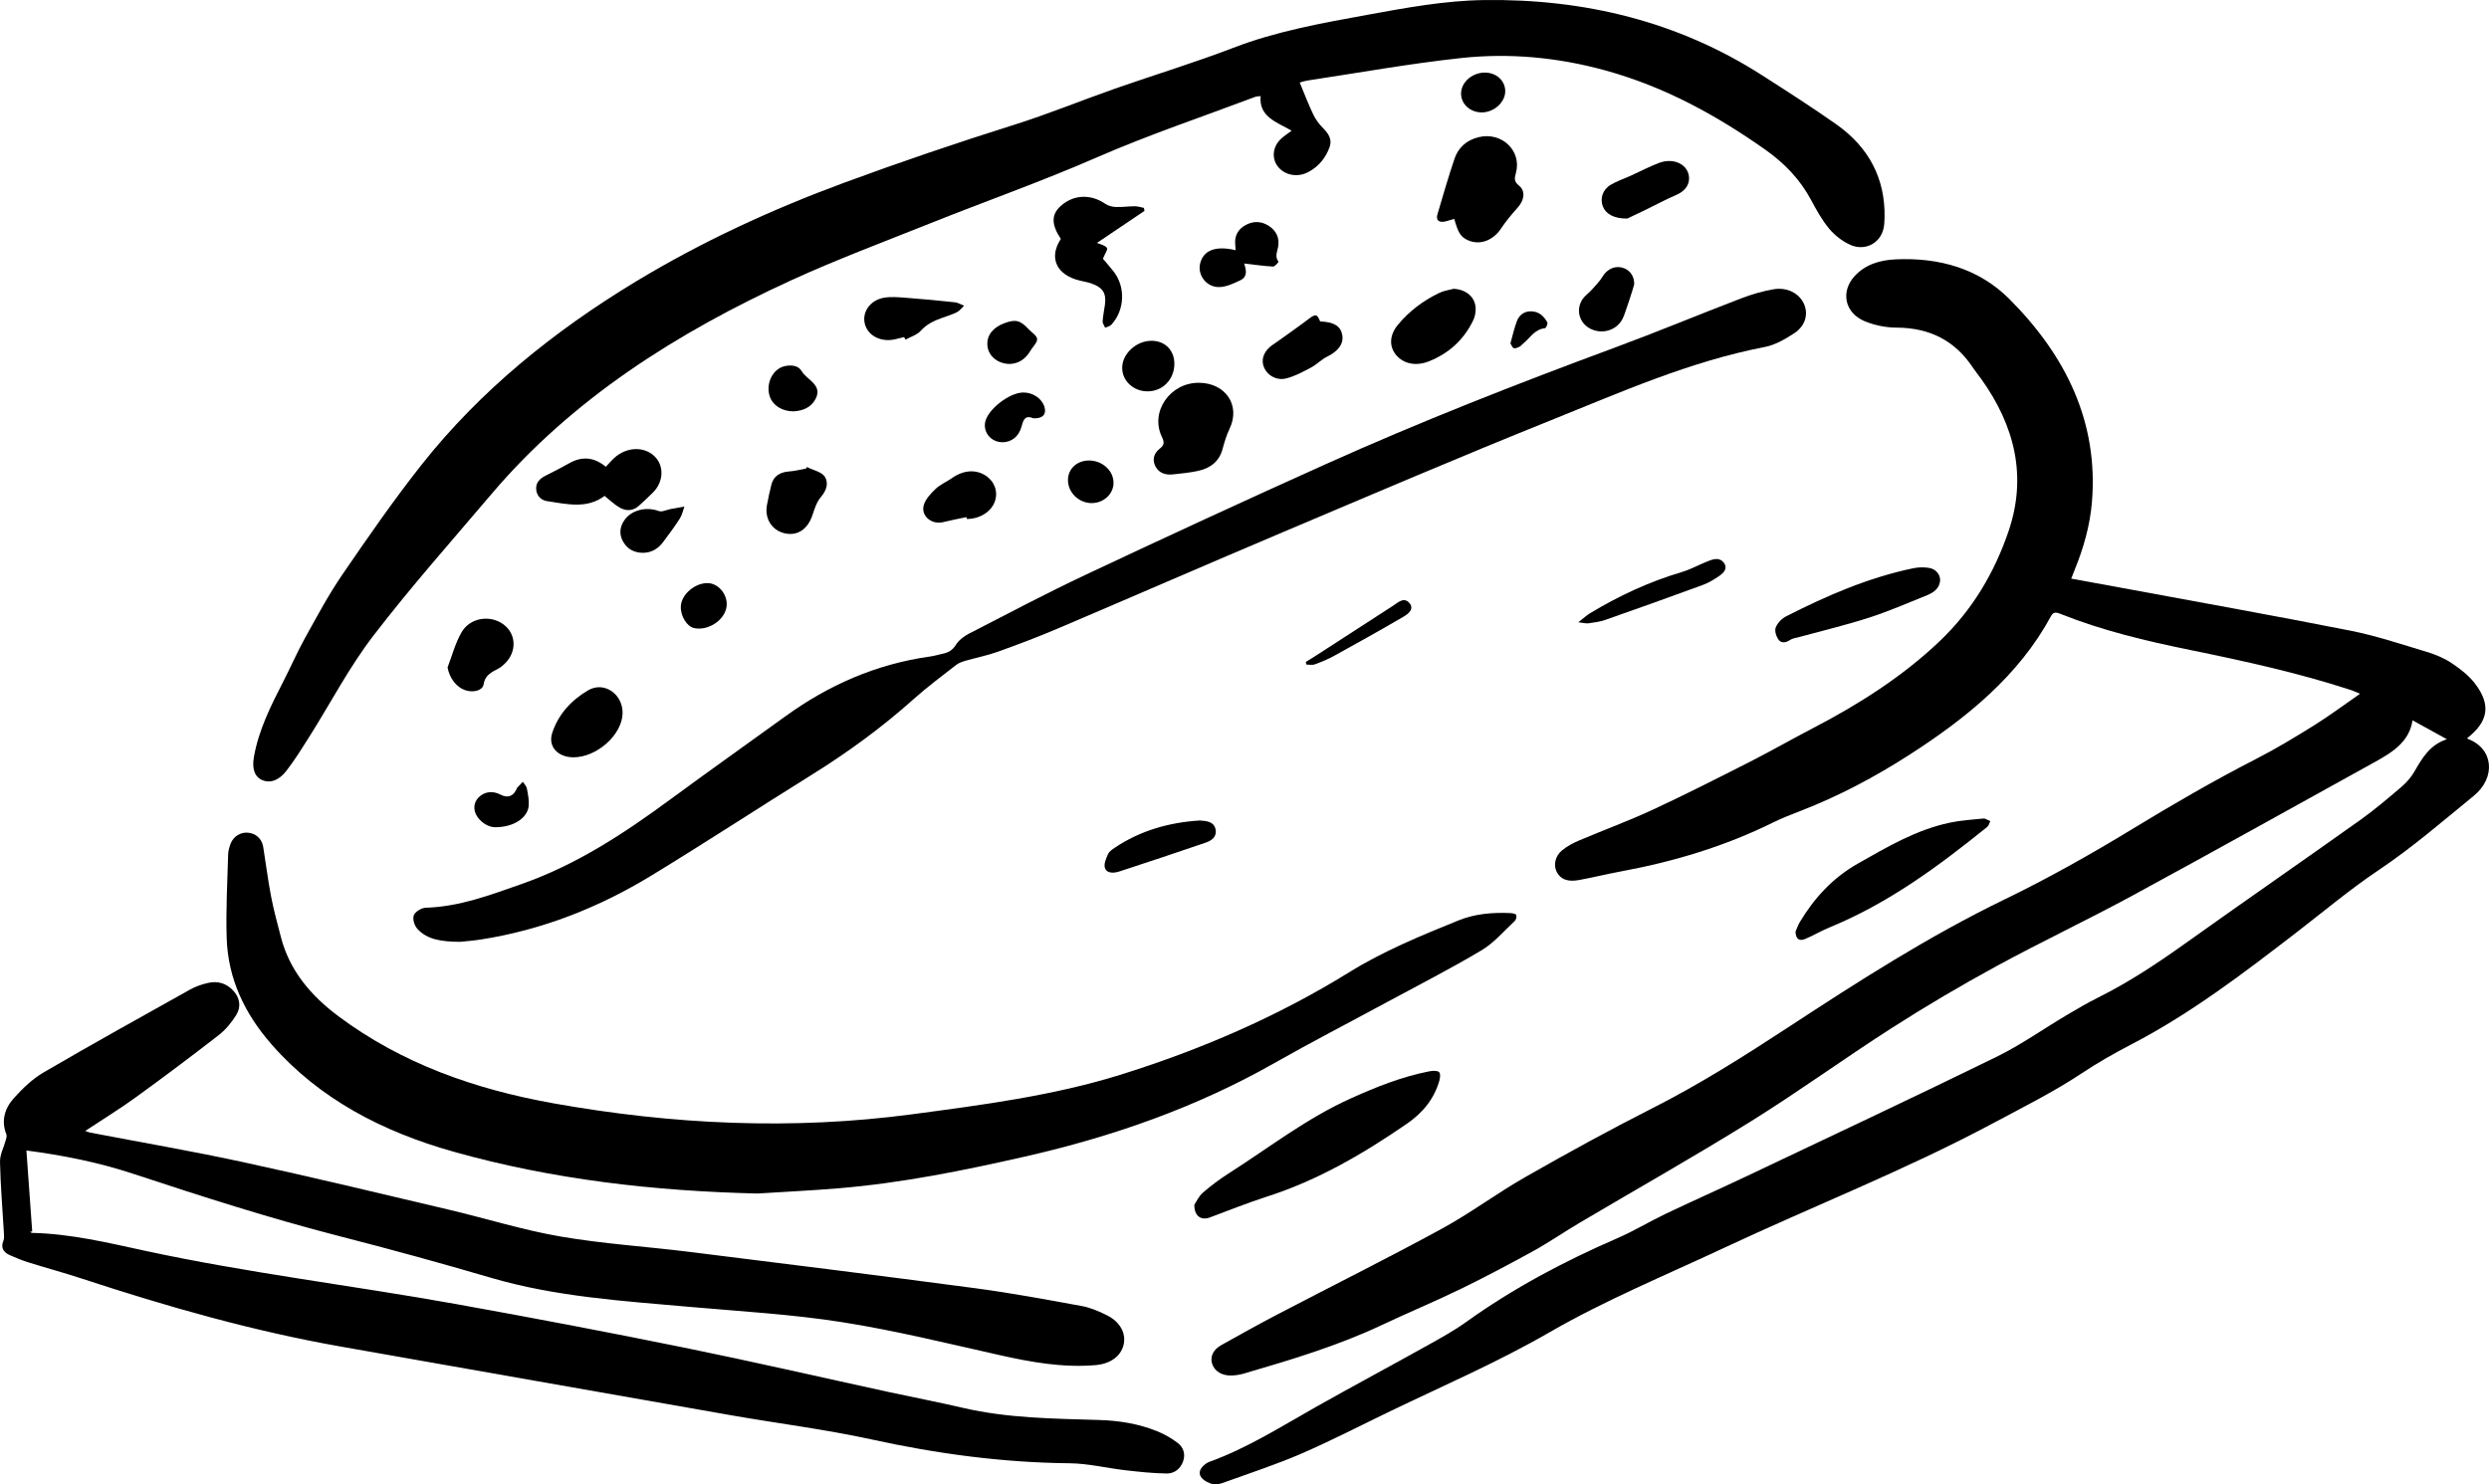 <?xml version="1.0" encoding="UTF-8"?>
<svg id="Layer_2" data-name="Layer 2" xmlns="http://www.w3.org/2000/svg" viewBox="0 0 195.153 116.427">
  <g id="Layer_1-2" data-name="Layer 1">
    <g>
      <path d="m162.397,45.382c1.347.246,2.6.471,3.852.704,6.014,1.116,12.039,2.19,18.037,3.377,2.035.403,4.01,1.07,5.994,1.666.676.203,1.354.487,1.926.867.676.449,1.35.97,1.828,1.588,1.301,1.679,1.076,3.007-.589,4.308.009.018.014.047.029.052,2.04.751,2.248,3.034.48,4.476-2.437,1.989-4.802,4.044-7.45,5.819-2.243,1.504-4.303,3.24-6.436,4.883-4.134,3.184-8.274,6.358-13,8.812-1.305.678-2.588,1.407-3.801,2.214-2.245,1.493-4.669,2.7-7.058,3.977-6.801,3.635-14.039,6.466-21.032,9.744-4.593,2.153-9.331,4.105-13.681,6.619-4.036,2.333-8.309,4.178-12.503,6.197-2.312,1.113-4.588,2.295-6.946,3.318-1.943.843-3.98,1.505-5.982,2.232-.298.108-.661.24-.942.174-.354-.083-.766-.294-.953-.566-.261-.379-.011-.765.365-1.037.085-.061.179-.117.279-.153,3.021-1.09,5.666-2.79,8.41-4.334,2.856-1.608,5.752-3.158,8.616-4.754,1.059-.59,2.133-1.177,3.106-1.875,3.673-2.636,7.671-4.761,11.878-6.585,1.295-.561,2.498-1.298,3.771-1.905,2.084-.994,4.2-1.931,6.286-2.921,6.552-3.11,13.12-6.194,19.63-9.378,1.931-.944,3.685-2.192,5.53-3.287.804-.477,1.613-.952,2.453-1.371,2.419-1.206,4.635-2.675,6.805-4.224,4.567-3.259,9.188-6.456,13.761-9.709,1.132-.805,2.185-1.708,3.236-2.603.393-.335.744-.743.997-1.176.61-1.045,1.183-2.099,2.556-2.555-.943-.52-1.784-.984-2.691-1.484-.248,1.67-1.552,2.497-2.934,3.26-6.339,3.501-12.658,7.034-19.027,10.488-3.52,1.909-7.163,3.629-10.679,5.544-2.784,1.517-5.515,3.128-8.17,4.828-3.729,2.387-7.297,4.987-11.058,7.329-4.41,2.746-8.957,5.308-13.437,7.96-1.225.725-2.394,1.534-3.642,2.222-1.88,1.037-3.783,2.045-5.722,2.987-2.018.981-4.104,1.845-6.135,2.806-3.461,1.637-7.145,2.733-10.836,3.814-.307.09-.639.139-.961.15-.749.026-1.33-.34-1.515-.913-.179-.553.066-1.109.711-1.47,1.468-.82,2.937-1.641,4.431-2.421,4.275-2.232,8.6-4.385,12.828-6.688,2.278-1.241,4.348-2.799,6.601-4.084,3.269-1.864,6.576-3.681,9.945-5.388,3.727-1.888,7.207-4.093,10.665-6.358,5.471-3.583,10.974-7.124,16.947-10.016,3.459-1.675,6.807-3.568,10.069-5.552,3.16-1.922,6.352-3.777,9.661-5.472,1.574-.806,3.086-1.722,4.578-2.654,1.201-.75,2.329-1.598,3.561-2.452-.233-.097-.467-.213-.714-.294-4.11-1.342-8.34-2.27-12.593-3.139-3.462-.707-6.899-1.522-10.168-2.829-.3-.12-.552-.2-.75.165-2.513,4.657-6.582,7.977-11.125,10.896-2.666,1.713-5.464,3.201-8.463,4.368-.741.289-1.489.573-2.196.923-3.75,1.856-7.743,3.065-11.907,3.837-1.109.206-2.203.475-3.312.681-.887.164-1.44-.052-1.739-.607-.292-.541-.154-1.276.428-1.743.385-.309.849-.557,1.317-.755,1.916-.813,3.882-1.533,5.763-2.406,2.58-1.198,5.111-2.485,7.641-3.77,1.655-.841,3.261-1.764,4.908-2.62,3.635-1.889,7.044-4.061,9.951-6.829,2.586-2.461,4.317-5.419,5.412-8.654,1.447-4.273.482-8.243-2.16-11.925-.215-.3-.452-.588-.656-.894-1.37-2.061-3.326-3.117-5.998-3.122-.823-.002-1.704-.186-2.457-.494-1.592-.651-1.928-2.334-.799-3.555.832-.9,1.961-1.246,3.19-1.304,3.464-.163,6.57.744,8.927,3.103,4.473,4.478,6.988,9.691,6.484,15.902-.15,1.845-.652,3.62-1.358,5.349-.075.184-.145.371-.269.687Z" stroke-width="0"/>
      <path d="m2.071,90.231c.154,2.162.304,4.259.454,6.357-.056.007-.113.015-.169.022.052.03.104.084.157.085,3.007.066,5.897.76,8.797,1.389,8.077,1.751,16.311,2.731,24.446,4.192,5.98,1.074,11.948,2.21,17.898,3.419,5.331,1.083,10.628,2.306,15.941,3.461,1.969.428,3.952.807,5.913,1.263,3.517.818,7.114.84,10.701.951,1.566.048,3.076.3,4.505.874.569.228,1.117.542,1.598.903.484.363.65.894.449,1.467-.2.57-.665.96-1.29.951-1.079-.015-2.159-.132-3.233-.255-1.463-.168-2.919-.533-4.38-.547-5.255-.052-10.392-.746-15.5-1.865-3.636-.796-7.358-1.256-11.034-1.9-10.176-1.782-20.347-3.584-30.522-5.373-6.967-1.225-13.713-3.152-20.379-5.344-1.372-.451-2.773-.828-4.153-1.26-.513-.161-1.014-.361-1.501-.58-.516-.231-.725-.594-.502-1.134.078-.19.049-.424.037-.636-.106-1.851-.265-3.701-.304-5.553-.012-.569.304-1.143.459-1.718.038-.142.089-.313.039-.438-.429-1.072-.121-2.05.611-2.861.672-.744,1.434-1.482,2.315-1.996,3.8-2.218,7.654-4.358,11.501-6.507.42-.235.906-.398,1.385-.508.784-.181,1.472.047,1.989.617.527.581.612,1.275.22,1.905-.36.578-.822,1.146-1.373,1.573-2.141,1.664-4.315,3.295-6.518,4.89-1.258.911-2.596,1.731-3.947,2.625.145.048.268.105.399.13,4.0.768,8.022,1.456,11.998,2.319,5.378,1.167,10.725,2.455,16.079,3.717,2.929.69,5.809,1.598,8.773,2.11,3.329.575,6.731.786,10.094,1.204,7.483.93,14.966,1.862,22.44,2.854,2.795.371,5.568.888,8.339,1.395.691.126,1.367.415,1.991.728,1.054.528,1.519,1.443,1.298,2.333-.217.875-1.025,1.479-2.212,1.577-2.552.212-5.019-.229-7.486-.782-4.121-.923-8.232-1.94-12.407-2.595-3.938-.617-7.952-.843-11.937-1.195-5.243-.463-10.498-.793-15.568-2.283-3.937-1.157-7.901-2.242-11.882-3.264-5.476-1.407-10.832-3.131-16.177-4.895-2.708-.894-5.512-1.45-8.352-1.821Z" stroke-width="0"/>
      <path d="m101.905,6.471c.366.874.68,1.707,1.065,2.512.186.389.461.763.776,1.075.434.429.706.899.509,1.46-.295.837-.844,1.539-1.688,1.983-.831.438-1.817.243-2.349-.406-.527-.642-.451-1.567.205-2.193.235-.224.522-.403.851-.652-1.154-.667-2.591-1.085-2.431-2.709-.177.02-.305.01-.411.05-4.145,1.565-8.369,2.979-12.411,4.744-4.33,1.892-8.798,3.463-13.184,5.219-3.59,1.437-7.226,2.795-10.729,4.396-9.07,4.146-17.267,9.366-23.569,16.793-3.127,3.686-6.348,7.313-9.275,11.129-1.894,2.47-3.327,5.236-4.981,7.862-.576.914-1.147,1.836-1.81,2.697-.609.791-1.275,1.004-1.869.77-.616-.242-.865-.868-.697-1.827.371-2.115,1.333-4.037,2.32-5.953.576-1.118,1.072-2.273,1.683-3.373.937-1.686,1.846-3.397,2.942-4.996,2.002-2.923,4.021-5.845,6.231-8.637,4.566-5.769,10.322-10.435,16.776-14.338,5.13-3.103,10.609-5.635,16.328-7.746,4.405-1.626,8.849-3.133,13.338-4.547,2.673-.841,5.26-1.907,7.902-2.833,3.089-1.083,6.237-2.033,9.284-3.205,3.367-1.296,6.9-1.926,10.444-2.574C110.211.614,113.266.045,116.392.004c7.902-.102,15.205,1.704,21.733,5.878,1.963,1.255,3.925,2.515,5.825,3.848,2.613,1.834,3.87,4.306,3.811,7.329-.006.298-.018.603-.087.892-.271,1.138-1.452,1.76-2.592,1.255-.637-.282-1.238-.757-1.669-1.275-.575-.692-1.009-1.492-1.431-2.278-.846-1.576-2.067-2.853-3.572-3.914-3.822-2.694-7.893-4.939-12.565-6.222-3.714-1.02-7.493-1.375-11.3-.963-4.014.434-7.992,1.153-11.985,1.754-.27.041-.531.132-.656.163Z" stroke-width="0"/>
      <path d="m59.433,93.608c-8.117-.186-16.127-1.098-23.89-3.286-5.549-1.564-10.497-4.129-14.235-8.393-2.153-2.456-3.427-5.192-3.533-8.325-.074-2.19.055-4.387.112-6.58.008-.293.091-.596.202-.873.227-.567.786-.896,1.356-.844.614.055,1.09.481,1.191,1.102.211,1.302.37,2.611.62,3.906.208,1.079.499,2.146.778,3.213.674,2.574,2.299,4.535,4.524,6.192,4.948,3.686,10.641,5.706,16.84,6.814,9.338,1.668,18.715,2.112,28.127.857,5.485-.731,11.024-1.449,16.285-3.087,6.338-1.973,12.392-4.593,17.965-8.044,2.69-1.665,5.62-2.873,8.567-4.067,1.306-.529,2.685-.644,4.091-.579.159.007.42.06.447.143.046.139-.001.372-.11.474-.852.792-1.621,1.713-2.619,2.307-2.424,1.444-4.956,2.736-7.448,4.084-2.923,1.582-5.884,3.109-8.769,4.748-6.077,3.454-12.647,5.767-19.56,7.337-4.822,1.096-9.666,2.079-14.623,2.49-2.102.174-4.211.274-6.319.408Z" stroke-width="0"/>
      <path d="m36.043,73.867c-1.433-.014-2.541-.168-3.316-1.014-.239-.261-.389-.763-.283-1.066.095-.27.596-.583.927-.593,2.652-.08,5.048-.994,7.465-1.839,4.37-1.527,8.104-3.998,11.717-6.655,2.988-2.198,6.02-4.345,9.027-6.521,3.36-2.432,7.094-4.096,11.357-4.691.342-.048.674-.154,1.012-.225.442-.094.745-.288.992-.682.225-.359.626-.676,1.027-.882,3.054-1.571,6.089-3.178,9.202-4.644,6.214-2.924,12.452-5.808,18.723-8.628,7.427-3.341,15.029-6.321,22.701-9.158,3.328-1.231,6.598-2.594,9.909-3.863.817-.313,1.678-.569,2.546-.718,1.067-.183,1.997.311,2.375,1.108.382.804.151,1.754-.746,2.339-.698.456-1.486.92-2.303,1.078-5.916,1.142-11.313,3.555-16.785,5.752-7.034,2.825-13.994,5.806-20.968,8.757-5.906,2.499-11.782,5.06-17.682,7.571-1.538.654-3.109,1.25-4.689,1.817-.844.303-1.742.477-2.608.728-.241.07-.492.171-.682.319-1.109.867-2.248,1.707-3.289,2.64-2.484,2.226-5.181,4.198-8.053,5.985-4.195,2.611-8.322,5.314-12.544,7.886-4.081,2.486-8.514,4.259-13.379,5.018-.642.1-1.294.144-1.653.183Z" stroke-width="0"/>
      <path d="m93.643,94.494c.142-.209.329-.654.669-.951.642-.562,1.342-1.079,2.071-1.544,3.12-1.989,6.026-4.264,9.468-5.823,1.996-.904,4.018-1.719,6.201-2.15.255-.05.635-.075.777.055.133.121.084.477.017.705-.409,1.397-1.271,2.478-2.551,3.358-3.392,2.332-6.925,4.408-10.958,5.705-1.516.488-2.991,1.082-4.481,1.637-.669.249-1.22-.088-1.213-.992Z" stroke-width="0"/>
      <path d="m140.777,73.08c.081-.185.178-.492.343-.766,1.119-1.864,2.56-3.46,4.562-4.592,2.278-1.288,4.529-2.634,7.183-3.198.863-.183,1.759-.245,2.643-.327.171-.016.36.134.541.208-.078.153-.114.349-.24.451-3.797,3.061-7.709,5.972-12.377,7.887-.651.267-1.253.632-1.903.903-.42.175-.723.038-.752-.566Z" stroke-width="0"/>
      <path d="m114.023,17.17c-.224.064-.443.134-.667.19-.516.13-.791-.076-.655-.54.428-1.462.856-2.925,1.342-4.372.284-.846.916-1.447,1.876-1.687,1.822-.455,3.421,1.067,2.936,2.812-.109.394-.165.66.238.98.539.427.42,1.153-.092,1.722-.475.528-.93,1.079-1.319,1.661-.61.911-1.619,1.308-2.532.927-.602-.251-.81-.558-1.127-1.692Z" stroke-width="0"/>
      <path d="m94.004,30.022c2.102.013,3.273,1.78,2.408,3.59-.246.515-.411,1.067-.559,1.615-.26.962-.948,1.504-1.956,1.714-.633.132-1.284.197-1.931.266-.588.063-1.092-.103-1.364-.616-.283-.533-.14-1.035.334-1.405.376-.294.352-.535.164-.922-.95-1.96.637-4.256,2.903-4.242Z" stroke-width="0"/>
      <path d="m89.732,16.543c-1.244.838-2.488,1.676-3.726,2.51.197.086.589.16.785.381.097.109-.169.488-.315.858.21.25.539.619.841,1.006.95,1.218.872,3.036-.187,4.175-.109.117-.318.155-.481.229-.069-.167-.205-.337-.195-.5.027-.437.12-.87.18-1.305.124-.894-.169-1.357-1.078-1.67-.283-.097-.586-.148-.881-.218-1.847-.438-2.47-1.794-1.499-3.269-.783-1.18-.757-1.97.089-2.669.999-.825,2.298-.841,3.401-.082.219.151.538.235.816.246.497.02.999-.058,1.498-.058.236-0.0.472.083.708.129.015.079.03.158.045.237Z" stroke-width="0"/>
      <path d="m152.119,45.526c-.048.596-.474.935-1.01,1.151-1.513.61-3.012,1.265-4.568,1.767-1.823.588-3.702,1.032-5.556,1.54-.207.057-.445.082-.608.194-.33.227-.701.297-.921-.002-.191-.26-.332-.689-.23-.958.13-.343.468-.701.82-.88,3.166-1.611,6.423-3.035,9.981-3.774.392-.081.827-.086,1.223-.024.543.085.883.528.869.986Z" stroke-width="0"/>
      <path d="m47.405,38.892c-1.392,1.049-2.981.64-4.525.409-.486-.073-.819-.452-.842-.954-.023-.499.28-.809.735-1.038.624-.314,1.248-.632,1.854-.975,1.027-.583,1.975-.47,2.873.275.24-.253.437-.489.664-.695.94-.853,2.268-.924,3.103-.177.813.727.795,2.015-.054,2.874-.363.367-.745.72-1.132,1.067-.455.409-.998.417-1.497.131-.415-.238-.758-.581-1.18-.915Z" stroke-width="0"/>
      <path d="m113.979,22.649c1.064.062,1.78.744,1.718,1.704-.017.255-.07.522-.181.754-.71,1.485-1.863,2.591-3.49,3.235-1.015.402-1.975.187-2.547-.481-.569-.664-.553-1.565.121-2.382.877-1.063,1.982-1.901,3.271-2.518.337-.161.737-.211,1.108-.312Z" stroke-width="0"/>
      <path d="m48.814,55.946c-.033,1.683-2.03,3.464-3.87,3.449-1.217-.01-1.993-.848-1.646-1.913.465-1.426,1.472-2.557,2.815-3.342,1.259-.735,2.73.298,2.701,1.805Z" stroke-width="0"/>
      <path d="m35.091,52.352c.359-.93.604-1.917,1.107-2.777.665-1.137,2.223-1.366,3.256-.619,1.024.74,1.092,2.138.142,3.076-.147.145-.308.291-.492.387-.559.292-1.083.538-1.187,1.255-.069.476-.77.653-1.359.481-.763-.223-1.302-.945-1.467-1.803Z" stroke-width="0"/>
      <path d="m94.082,64.35c.531.04,1.085.082,1.223.679.127.55-.258.882-.751,1.051-2.254.773-4.515,1.526-6.782,2.266-.416.136-.973.183-1.135-.264-.112-.308.086-.742.234-1.087.088-.204.327-.372.535-.51,1.987-1.332,4.236-1.984,6.677-2.135Z" stroke-width="0"/>
      <path d="m96.883,19.625c-.011-.147-.018-.28-.031-.412-.07-.678.18-1.226.829-1.572.596-.318,1.217-.3,1.786.063.631.403.871.988.743,1.673-.072.387-.27.756.031,1.142.022.029-.285.396-.425.388-.739-.04-1.474-.151-2.261-.242.096.391.36,1.005-.327,1.329-.522.246-1.112.525-1.669.521-.99-.006-1.669-.953-1.466-1.827.246-1.061,1.218-1.442,2.79-1.064Z" stroke-width="0"/>
      <path d="m127.586,17.142c-1.061.009-1.691-.375-1.915-.96-.234-.609-.017-1.313.618-1.688.489-.289,1.049-.476,1.575-.714.741-.336,1.46-.718,2.222-1.005,1.187-.447,2.331.161,2.347,1.198.009.594-.385,1.045-.965,1.297-.853.37-1.67.81-2.505,1.216-.546.265-1.096.523-1.377.658Z" stroke-width="0"/>
      <path d="m103.506,25.209c1.071.044,1.594.357,1.731,1.034.143.705-.305,1.299-1.184,1.731-.451.222-.804.609-1.249.845-.628.333-1.273.689-1.962.861-.746.186-1.433-.223-1.711-.807-.272-.573-.108-1.193.456-1.679.142-.122.308-.219.462-.33.848-.61,1.711-1.205,2.54-1.836.557-.424.675-.421.918.182Z" stroke-width="0"/>
      <path d="m63.265,36.632c.479.237,1.138.369,1.391.736.327.476.17,1.073-.281,1.597-.333.388-.503.915-.662,1.403-.361,1.111-1.145,1.671-2.143,1.468-1.029-.21-1.637-1.145-1.435-2.231.099-.53.213-1.058.344-1.581.168-.668.653-.994,1.389-1.047.446-.032.885-.147,1.327-.225l.069-.12Z" stroke-width="0"/>
      <path d="m70.888,26.437c-.226.055-.452.111-.679.166-1.081.264-2.119-.235-2.385-1.147-.273-.936.373-1.912,1.484-2.105.541-.094,1.123-.042,1.681-0,1.295.098,2.589.218,3.88.357.248.027.481.177.721.27-.181.17-.333.387-.55.499-.357.184-.754.305-1.139.441-.652.229-1.241.505-1.712,1.028-.284.316-.786.467-1.19.692-.037-.067-.075-.133-.112-.2Z" stroke-width="0"/>
      <path d="m123.75,48.804c.414-.321.651-.546.929-.714,2.242-1.351,4.609-2.462,7.172-3.22.707-.209,1.356-.579,2.044-.85.421-.166.904-.332,1.245.091.358.445.031.807-.346,1.065-.398.272-.825.534-1.283.702-2.536.932-5.082,1.841-7.634,2.737-.42.148-.882.206-1.33.271-.188.027-.391-.036-.797-.081Z" stroke-width="0"/>
      <path d="m75.772,40.558c-.61.13-1.226.242-1.829.394-.877.22-1.757-.477-1.515-1.331.135-.475.55-.916.938-1.286.353-.337.852-.541,1.263-.831.892-.63,1.855-.715,2.643-.209.699.449.994,1.251.739,2.008-.279.826-1.174,1.396-2.198,1.4-.013-.048-.027-.096-.04-.145Z" stroke-width="0"/>
      <path d="m128.135,22.289c-.029.099-.085.31-.152.519-.152.474-.3.949-.468,1.418-.121.337-.216.698-.422.99-.566.804-1.68,1.007-2.511.502-.797-.485-1.028-1.486-.486-2.274.181-.263.475-.457.694-.702.306-.343.64-.677.87-1.061.305-.508.849-.823,1.431-.713.625.117,1.046.603,1.044,1.322Z" stroke-width="0"/>
      <path d="m92.078,28.543c-.009,1.228-.924,2.156-2.119,2.15-1.098-.006-1.973-.825-1.972-1.846.001-1.104,1.1-2.118,2.297-2.119,1.061-.001,1.802.748,1.794,1.816Z" stroke-width="0"/>
      <path d="m50.427,43.357c-.692.001-1.214-.281-1.544-.83-.342-.569-.313-1.151.054-1.703.553-.83,1.737-1.108,2.721-.742.248.092.621-.102.938-.161.355-.067.712-.129,1.067-.194-.116.315-.18.659-.36.94-.405.634-.855,1.245-1.312,1.849-.374.494-.87.831-1.564.841Z" stroke-width="0"/>
      <path d="m81.015,32.806c-.682-.293-.792.184-.935.694-.207.739-.767,1.169-1.447,1.184-.894.019-1.56-.743-1.387-1.587.203-.989,1.883-2.297,2.973-2.314.753-.012,1.47.469,1.67,1.121.18.588-.125.938-.873.902Z" stroke-width="0"/>
      <path d="m62.244,32.261c-.911.014-1.658-.465-1.893-1.179-.276-.839.081-1.83.806-2.223.111-.06.233-.112.357-.139.528-.118,1.083-.057,1.337.38.41.708,1.681,1.079,1.089,2.199-.353.668-.988.913-1.696.963Z" stroke-width="0"/>
      <path d="m38.809,64.879c-.413-.005-.978-.256-1.366-.798-.368-.513-.324-1.142.091-1.549.461-.453,1.094-.53,1.711-.21.543.282.969.149,1.23-.383.027-.055.043-.117.083-.162.14-.157.288-.308.434-.462.11.173.283.337.318.522.086.449.181.913.143,1.362-.08.94-1.17,1.687-2.644,1.68Z" stroke-width="0"/>
      <path d="m56.98,47.421c-.021,1.107-1.37,2.083-2.547,1.842-.57-.117-1.08-.938-1.053-1.698.032-.933,1.105-1.86,2.12-1.832.798.022,1.498.819,1.481,1.688Z" stroke-width="0"/>
      <path d="m79.18,28.545c-.992-.007-1.73-.666-1.766-1.507-.032-.767.448-1.366,1.364-1.701.85-.311,1.223-.216,1.859.469.241.26.662.508.68.78.02.295-.343.607-.523.919-.362.628-.897,1.009-1.615,1.04Z" stroke-width="0"/>
      <path d="m87.308,37.874c-.005.886-.799,1.604-1.752,1.583-1.009-.022-1.843-.865-1.82-1.84.021-.874.722-1.506,1.664-1.5,1.045.007,1.912.806,1.907,1.757Z" stroke-width="0"/>
      <path d="m102.377,51.92c.261-.162.525-.321.783-.488,2.026-1.311,4.049-2.627,6.079-3.934.375-.242.817-.69,1.244-.229.451.487-.065.879-.467,1.114-1.794,1.047-3.611,2.062-5.434,3.067-.475.262-.991.47-1.507.66-.187.069-.429.011-.646.011-.017-.067-.034-.135-.051-.202Z" stroke-width="0"/>
      <path d="m116.187,8.816c-.908.003-1.628-.646-1.63-1.469-.002-.889.857-1.651,1.864-1.653.889-.002,1.578.613,1.599,1.427.022.875-.861,1.692-1.833,1.695Z" stroke-width="0"/>
      <path d="m118.427,26.932c.174-.613.298-1.203.514-1.763.177-.458.562-.772,1.139-.751.614.023.981.404,1.236.856.06.106-.091.455-.175.465-.843.094-1.173.776-1.717,1.207-.099.078-.171.193-.282.247-.139.068-.334.157-.45.113-.121-.046-.177-.238-.266-.374Z" stroke-width="0"/>
    </g>
  </g>
</svg>